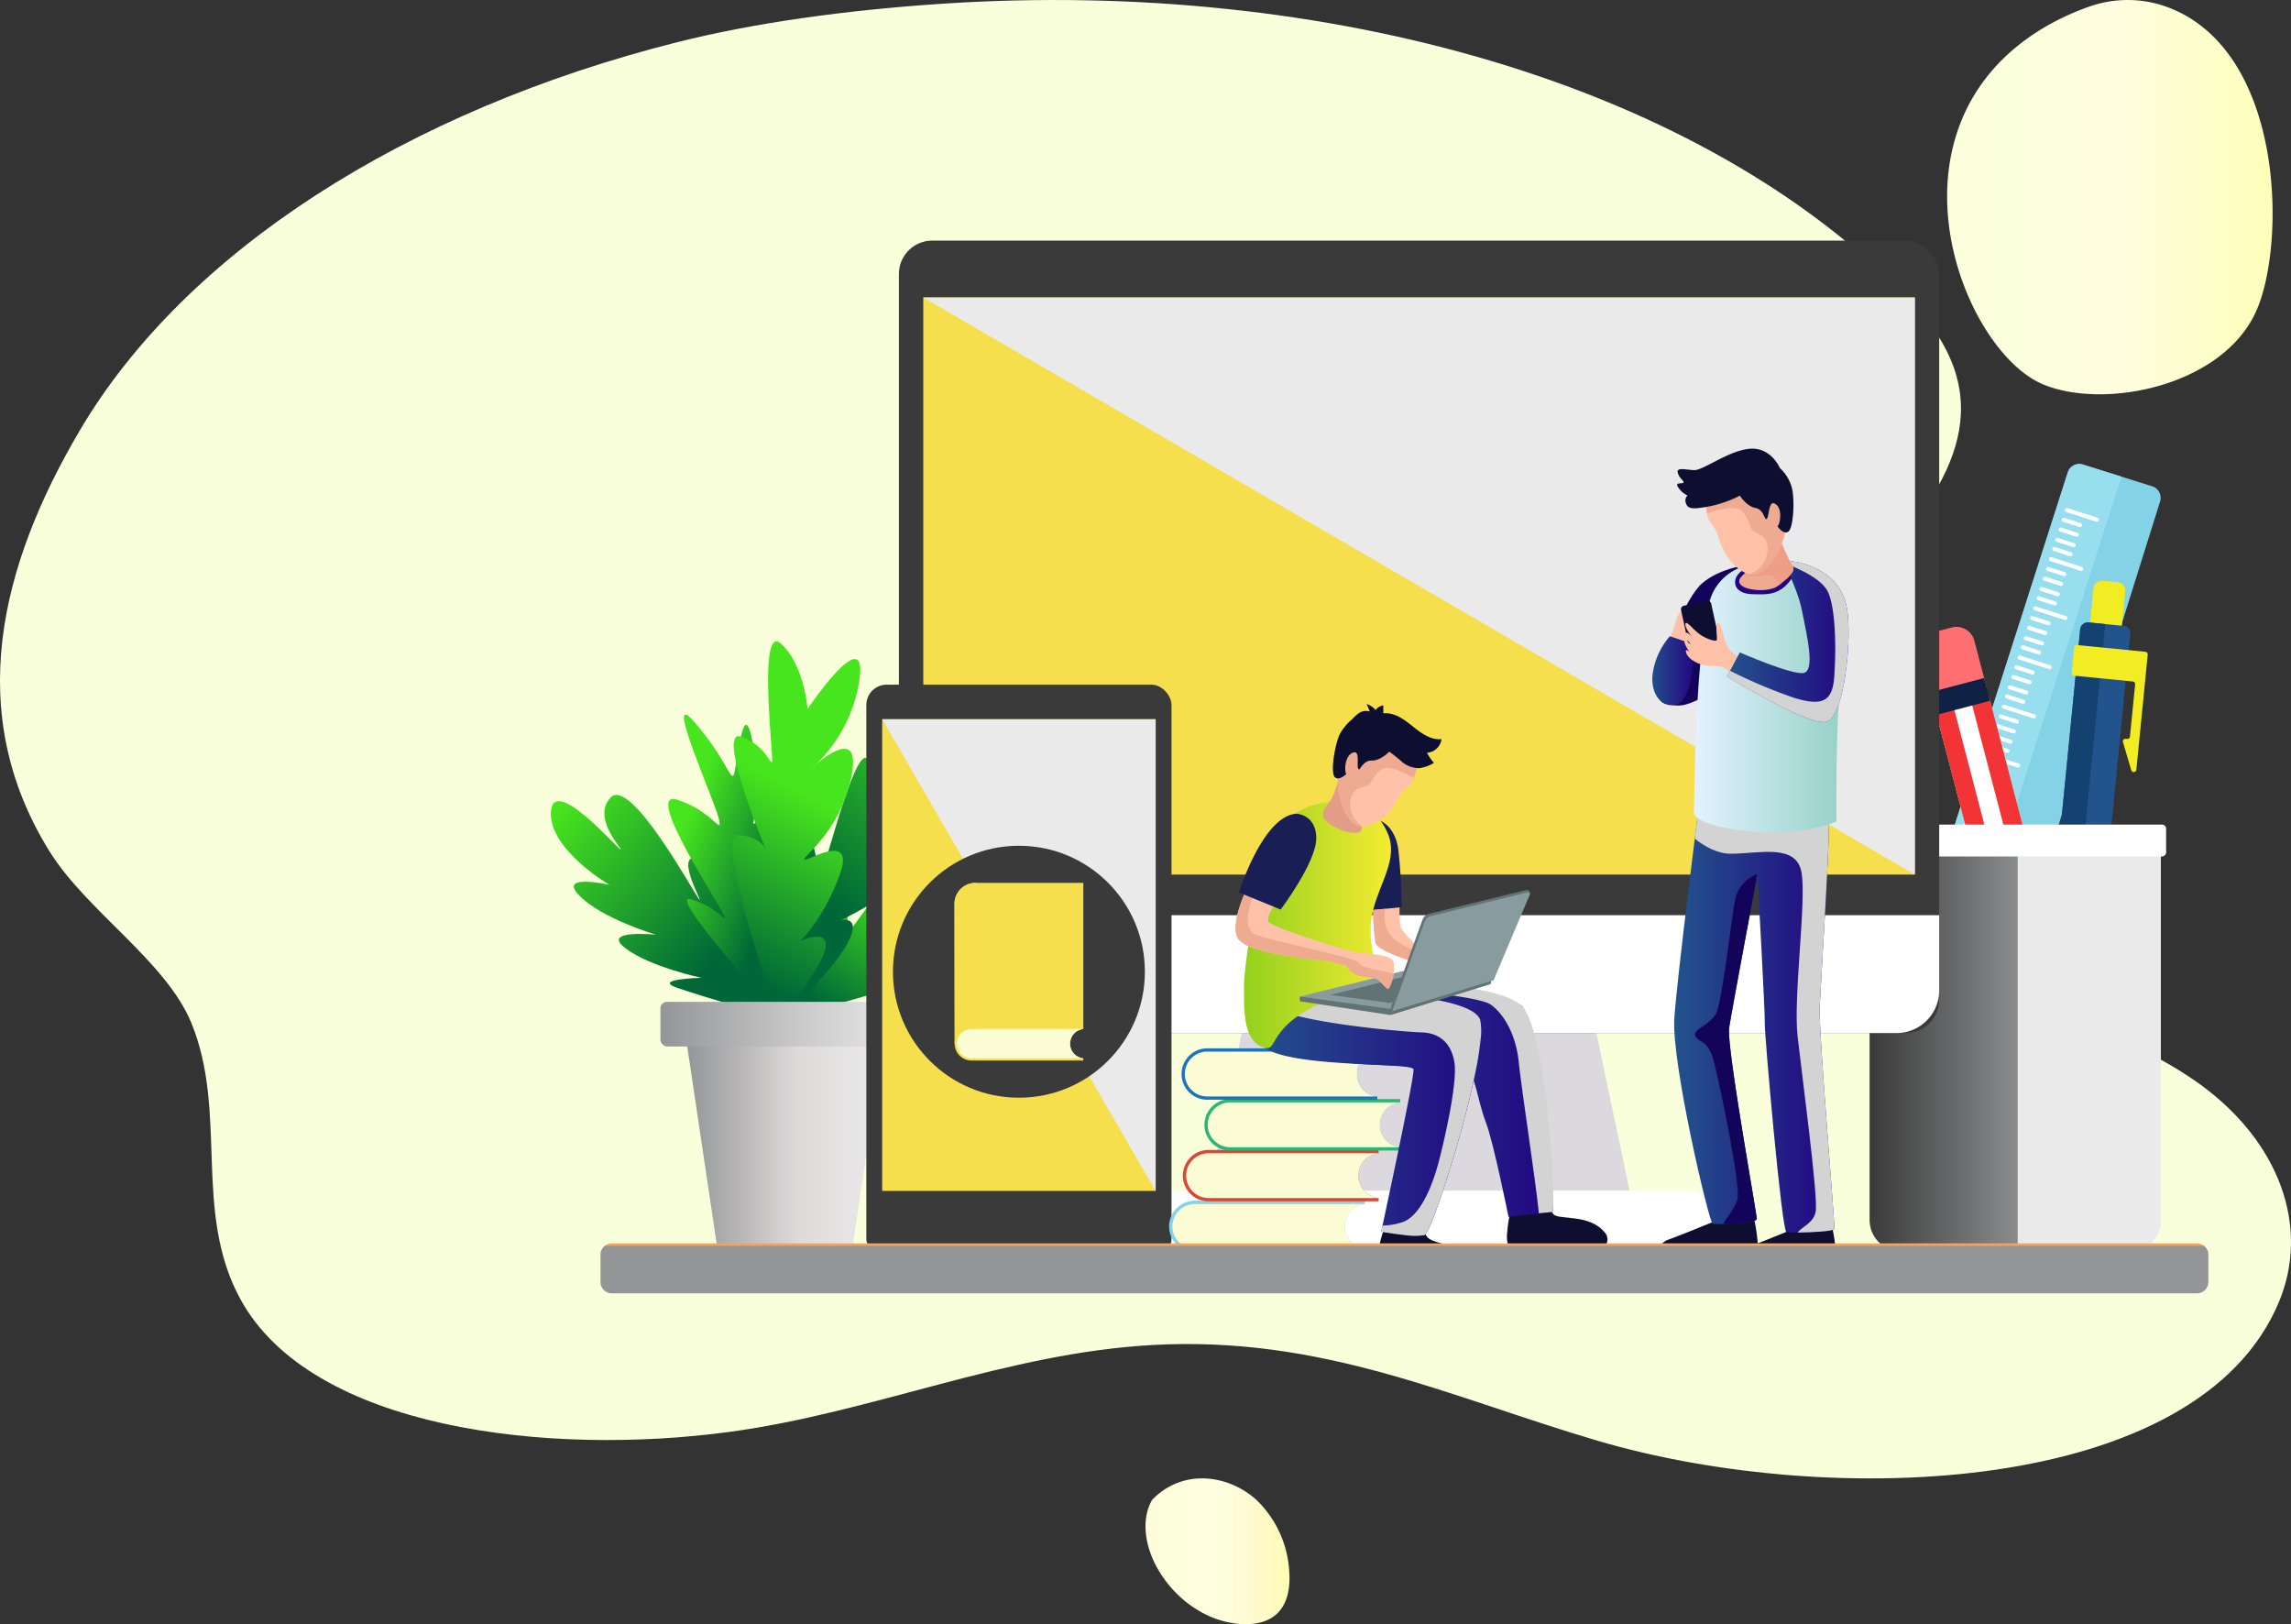 <svg xmlns="http://www.w3.org/2000/svg" xmlns:xlink="http://www.w3.org/1999/xlink" width="506.267" height="358.886" viewBox="0 0 506.267 358.886">
  <rect x="0" y="0" width="506.267" height="358.886" fill="#333333" stroke="none"/>
  <defs>
    <linearGradient id="linear-gradient" y1="0.5" x2="1" y2="0.5" gradientUnits="objectBoundingBox">
      <stop offset="0" stop-color="#fffcdb"/>
      <stop offset="0.259" stop-color="#fdffdc"/>
      <stop offset="0.517" stop-color="#feffe0"/>
      <stop offset="0.773" stop-color="#fff9cc"/>
      <stop offset="1" stop-color="#fffdb4"/>
    </linearGradient>
    <linearGradient id="linear-gradient-2" y1="0.5" x2="1" y2="0.5" gradientUnits="objectBoundingBox">
      <stop offset="0" stop-color="#feffdb"/>
      <stop offset="0.259" stop-color="#faffdc"/>
      <stop offset="0.517" stop-color="#fffde0"/>
      <stop offset="0.773" stop-color="#fdffcc"/>
      <stop offset="1" stop-color="#fffdb4"/>
    </linearGradient>
    <linearGradient id="linear-gradient-3" x1="0.743" y1="0.725" x2="0.082" y2="0.084" gradientUnits="objectBoundingBox">
      <stop offset="0" stop-color="#006838"/>
      <stop offset="1" stop-color="#47e51d"/>
    </linearGradient>
    <linearGradient id="linear-gradient-4" x1="0.185" y1="0.892" x2="0.675" y2="0.346" xlink:href="#linear-gradient-3"/>
    <linearGradient id="linear-gradient-5" x1="0.374" y1="0.619" x2="0.823" y2="-0.211" xlink:href="#linear-gradient-3"/>
    <linearGradient id="linear-gradient-6" x1="0.74" y1="0.678" x2="0.251" y2="0.171" xlink:href="#linear-gradient-3"/>
    <linearGradient id="linear-gradient-7" x1="0.453" y1="0.901" x2="0.511" y2="0.412" xlink:href="#linear-gradient-3"/>
    <linearGradient id="linear-gradient-8" x1="0.361" y1="0.918" x2="0.46" y2="0.41" xlink:href="#linear-gradient-3"/>
    <linearGradient id="linear-gradient-9" x1="0.473" y1="0.947" x2="0.506" y2="0.402" xlink:href="#linear-gradient-3"/>
    <linearGradient id="linear-gradient-10" y1="0.5" x2="1" y2="0.5" gradientUnits="objectBoundingBox">
      <stop offset="0" stop-color="#939597"/>
      <stop offset="0.565" stop-color="#dfdada"/>
      <stop offset="1" stop-color="#eaeaea"/>
    </linearGradient>
    <linearGradient id="linear-gradient-11" y1="0.5" x2="1" y2="0.5" gradientUnits="objectBoundingBox">
      <stop offset="0" stop-color="#939597"/>
      <stop offset="0.565" stop-color="#cbcaca"/>
      <stop offset="1" stop-color="#eaeaea"/>
    </linearGradient>
    <linearGradient id="linear-gradient-12" y1="0.5" x2="1" y2="0.5" gradientUnits="objectBoundingBox">
      <stop offset="0" stop-color="#3a3a3a"/>
      <stop offset="0.565" stop-color="#939597"/>
      <stop offset="1" stop-color="#eaeaea"/>
    </linearGradient>
    <linearGradient id="linear-gradient-13" x1="0.5" y1="0.028" x2="0.5" y2="0.958" gradientUnits="objectBoundingBox">
      <stop offset="0" stop-color="#3a3a3a"/>
      <stop offset="1" stop-color="#3a3a3a"/>
    </linearGradient>
    <linearGradient id="linear-gradient-14" y1="0.5" x2="1" y2="0.5" gradientUnits="objectBoundingBox">
      <stop offset="0" stop-color="#f5df4d"/>
      <stop offset="1" stop-color="#f5df4d"/>
    </linearGradient>
    <linearGradient id="linear-gradient-15" y1="0.5" x2="1" y2="0.5" gradientUnits="objectBoundingBox">
      <stop offset="0" stop-color="#23538c"/>
      <stop offset="1" stop-color="#230482"/>
    </linearGradient>
    <linearGradient id="linear-gradient-16" y1="0.5" x2="1" y2="0.5" gradientUnits="objectBoundingBox">
      <stop offset="0" stop-color="#e4f2ff"/>
      <stop offset="1" stop-color="#91d0c5"/>
    </linearGradient>
    <linearGradient id="linear-gradient-21" y1="0.5" x2="1" y2="0.5" gradientUnits="objectBoundingBox">
      <stop offset="0" stop-color="#91d01d"/>
      <stop offset="1" stop-color="#f9ed32"/>
    </linearGradient>
    <linearGradient id="linear-gradient-22" x1="0.5" y1="0.954" x2="0.5" y2="0.032" gradientUnits="objectBoundingBox">
      <stop offset="0" stop-color="#939597"/>
      <stop offset="0.565" stop-color="#939597"/>
      <stop offset="0.964" stop-color="#939597"/>
      <stop offset="1" stop-color="#f7a458"/>
    </linearGradient>
  </defs>
  <g id="Group_249" data-name="Group 249" transform="translate(-344.8 -81.782)">
    <g id="Group_248" data-name="Group 248" transform="translate(-311.939 -168.171)">
      <path id="Path_60" data-name="Path 60" d="M366.292,191.569c-4.342-3.942-10.7-5.8-16.32-4.125a15.2,15.2,0,0,0-6.742,4.173c-2.577,4.615-1.383,10.516,1.221,15.116,3.814,6.74,10.845,11.863,18.578,12.29,2.74.152,5.676-.35,7.713-2.189,2.587-2.335,3.1-6.211,2.8-9.685A23.737,23.737,0,0,0,366.292,191.569Z" transform="translate(568.077 389.791)" fill="url(#linear-gradient)" style="mix-blend-mode: multiply;isolation: isolate"/>
      <path id="Path_68" data-name="Path 68" d="M497.819,340.927c-13.648-41.747,74.868-70.88,33.348-114.407-45.875-48.09-129.184-71.333-214.048-65.7-21.4,1.419-41.608,4.257-58.34,8.465-60.013,15.089-108.767,46.26-132.073,85.7-17.709,29.97-25.749,62.446-6.829,93.01,8.232,13.3,25.811,24.367,31.426,38.052,8.128,19.806.29,41.674,10.806,60.967,15.721,28.845,68.127,34.8,108.26,29.347,31.723-4.314,60.9-17.408,93.462-19.187,37.616-2.053,65.807,11.626,98.22,21.165,51.681,15.209,132.78,12.088,150.576-30.713,6.88-16.55.094-35.286-17.38-47.995C567.34,379.336,507.517,370.592,497.819,340.927Z" transform="translate(547.733 89.964)" fill="#faffdb" style="mix-blend-mode: multiply;isolation: isolate"/>
      <path id="Path_61" data-name="Path 61" d="M376.081,239.327a25.487,25.487,0,0,0-16.2.459c-8.394,2.989-22.286,10.156-28.3,25.958-8.918,23.409,5.016,51.835,18.393,57.409s39.016.557,46.819-15.606C403.868,292.891,403.612,247.993,376.081,239.327Z" transform="translate(758.254 11.733)" fill="url(#linear-gradient-2)" style="mix-blend-mode: multiply;isolation: isolate"/>
    </g>
    <g id="Group_246" data-name="Group 246" transform="translate(363 -55.533)">
      <g id="Group_245" data-name="Group 245" transform="translate(103.531 190.476)">
        <g id="Group_216" data-name="Group 216" transform="translate(0 88.578)">
          <path id="Path_69" data-name="Path 69" d="M136.788,300.437c-6.845-2.689.733,10.267-.489,8.8s-15.155-27.133-19.555-22.488,3.178,11.977,2.2,11.489-14.912-16.623-15.4-8.311S116.5,306.059,116.5,306.059s-11.734-2.689-6.6,2.445,16.867,8.556,16.867,8.556-12.223-1.222-6.845,2.933,16.866,6.6,16.866,6.6-11,.245-5.378,2.2,22.49,6.843,22.49,6.843S143.633,303.126,136.788,300.437Z" transform="translate(-103.531 -252.269)" fill="url(#linear-gradient-3)"/>
          <path id="Path_70" data-name="Path 70" d="M172.815,307.766c-2.445.978,1.222-2.445,1.956-11s-14.423,15.645-16.134,16.867.489-1.222-.978-8.067S142.5,333.676,142.5,333.676s25.666-7.089,30.8-8.8-2.445-4.156-2.445-4.156,11.489.733,18.088-1.956-7.088-4.645-8.555-5.867,6.843-1.711,12.466-11.734S175.259,306.788,172.815,307.766Z" transform="translate(-92.624 -249.82)" fill="url(#linear-gradient-4)"/>
          <path id="Path_71" data-name="Path 71" d="M173.635,293.794c-2.2.978,6.356-10.023,7.089-17.356s-15.4,15.4-16.867,18.334,1.222-5.134-.978-12.467-9.289,21.266-10.511,23.955-.243-2.689-3.421-10.266-6.111,42.043-5.867,43.265c0,0,11.488-10.755,14.91-17.11s-1.467-5.134-1.467-5.134,8.067-3.911,12.467-7.578-4.156-5.867-3.911-6.6,13.445-5.133,18.089-10.51S175.835,292.816,173.635,293.794Z" transform="translate(-92.467 -255.403)" fill="url(#linear-gradient-5)"/>
          <path id="Path_72" data-name="Path 72" d="M145.05,313.122s2.689-8.556,3.178-14.667-5.622-1.954-5.622-1.954,1.467-11.245-.489-19.556-3.178,7.822-3.911,8.8-1.956-4.156-8.8-11.978,4.889,18.089,5.622,21.756-1.467-1.956-9.289-4.4,10.511,24.688,10.511,25.911-1.222-1.956-7.334-3.911,18.334,24.444,19.312,26.4c0,0,1.956-17.355,2.689-24.2S145.05,313.122,145.05,313.122Z" transform="translate(-97.859 -256.155)" fill="url(#linear-gradient-6)"/>
          <path id="Path_73" data-name="Path 73" d="M140.568,295.355l.033.072C140.733,295.692,140.734,295.611,140.568,295.355Z" transform="translate(-93.166 -249.704)" fill="url(#linear-gradient-7)"/>
          <path id="Path_74" data-name="Path 74" d="M151.484,274.609s-.732-9.777-5.866-14.421-1.711,24.444-1.956,25.911-1.222-3.422-6.845-5.378c-5.544-1.929,4.595,22.99,5.345,24.617.166.256.165.337.033.072l-.033-.072c-.448-.689-2.154-2.683-6.078-2.861-5.378-.244,8.8,40.088,8.8,40.821,0,0,9.534-10.755,10.511-15.644s-5.622-1.711-5.622-1.711,5.132-4.645,8.8-14.667-7.577-2.689-7.821-3.422,8.31-6.6,10.51-18.822c1.682-9.338-4.767-4.838-7.906-2.192a21.432,21.432,0,0,1-1.627,1.459s.657-.642,1.627-1.459a32.9,32.9,0,0,0,9.617-18.829C164.685,255.054,151.484,274.609,151.484,274.609Z" transform="translate(-94.761 -259.686)" fill="url(#linear-gradient-8)"/>
          <path id="Path_75" data-name="Path 75" d="M149.67,280.9c-.97.817-1.627,1.459-1.627,1.459A21.435,21.435,0,0,0,149.67,280.9Z" transform="translate(-91.074 -253.749)" fill="url(#linear-gradient-9)"/>
          <g id="Group_215" data-name="Group 215" transform="translate(24.207 79.624)">
            <path id="Path_76" data-name="Path 76" d="M133.9,375.352h29.619l7.052-47.249H126.853Z" transform="translate(-121.211 -320.163)" fill="url(#linear-gradient-10)"/>
            <rect id="Rectangle_692" data-name="Rectangle 692" width="55.007" height="9.873" rx="1.478" fill="url(#linear-gradient-11)"/>
          </g>
        </g>
        <g id="Group_232" data-name="Group 232" transform="translate(290.182 49.366)">
          <g id="Group_231" data-name="Group 231" transform="translate(1.234)">
            <g id="Group_230" data-name="Group 230" transform="translate(11.163)">
              <g id="Group_226" data-name="Group 226" transform="translate(0.326)">
                <path id="Path_77" data-name="Path 77" d="M391.167,233.978l-15.319-4.807a2.665,2.665,0,0,0-3.337,1.729L340.331,331.252a2.665,2.665,0,0,0,1.7,3.344l15.871,5.249a2.665,2.665,0,0,0,3.38-1.733l31.629-100.794A2.665,2.665,0,0,0,391.167,233.978Z" transform="translate(-340.203 -229.048)" fill="#84d2e6"/>
                <path id="Path_78" data-name="Path 78" d="M372.512,230.9,340.331,331.252a2.665,2.665,0,0,0,1.7,3.344l8.494,2.809,33.851-105.558-8.529-2.676A2.665,2.665,0,0,0,372.512,230.9Z" transform="translate(-340.203 -229.048)" fill="#97deef"/>
                <g id="Group_225" data-name="Group 225" transform="translate(4.507 9.722)">
                  <g id="Group_217" data-name="Group 217" transform="translate(24.385)">
                    <path id="Path_79" data-name="Path 79" d="M372.168,238.8l-6.644-2.13a.45.45,0,1,0-.275.857l6.644,2.13a.45.45,0,0,0,.275-.857Z" transform="translate(-362.174 -236.644)" fill="#fff"/>
                    <path id="Path_80" data-name="Path 80" d="M368.569,239.5l-3.585-1.149a.45.45,0,0,0-.275.856l3.586,1.151a.45.45,0,1,0,.274-.857Z" transform="translate(-362.325 -236.173)" fill="#fff"/>
                    <path id="Path_81" data-name="Path 81" d="M368.031,241.181l-3.586-1.151a.45.45,0,0,0-.274.858l3.585,1.151a.45.45,0,0,0,.275-.857Z" transform="translate(-362.476 -235.702)" fill="#fff"/>
                    <path id="Path_82" data-name="Path 82" d="M367.458,242.965l-3.586-1.151a.45.45,0,1,0-.274.857l3.585,1.151a.45.45,0,0,0,.275-.858Z" transform="translate(-362.636 -235.203)" fill="#fff"/>
                    <path id="Path_83" data-name="Path 83" d="M366.95,244.547l-3.585-1.151a.45.45,0,0,0-.275.857l3.586,1.149a.449.449,0,1,0,.274-.856Z" transform="translate(-362.778 -234.76)" fill="#fff"/>
                  </g>
                  <g id="Group_218" data-name="Group 218" transform="translate(20.902 10.863)">
                    <path id="Path_84" data-name="Path 84" d="M369.446,247.284l-6.644-2.13a.45.45,0,1,0-.275.856l6.644,2.131a.45.45,0,0,0,.275-.857Z" transform="translate(-359.452 -245.132)" fill="#fff"/>
                    <path id="Path_85" data-name="Path 85" d="M365.849,247.986l-3.586-1.151a.45.45,0,0,0-.275.858l3.586,1.151a.45.45,0,0,0,.275-.857Z" transform="translate(-359.603 -244.661)" fill="#fff"/>
                    <path id="Path_86" data-name="Path 86" d="M365.309,249.669l-3.586-1.151a.45.45,0,0,0-.274.857l3.585,1.149a.45.45,0,0,0,.275-.856Z" transform="translate(-359.754 -244.19)" fill="#fff"/>
                    <path id="Path_87" data-name="Path 87" d="M364.737,251.453,361.15,250.3a.45.45,0,1,0-.274.858l3.585,1.149a.45.45,0,1,0,.275-.856Z" transform="translate(-359.914 -243.691)" fill="#fff"/>
                    <path id="Path_88" data-name="Path 88" d="M364.23,253.034l-3.586-1.149a.45.45,0,0,0-.275.857l3.586,1.149a.45.45,0,0,0,.275-.858Z" transform="translate(-360.056 -243.248)" fill="#fff"/>
                  </g>
                  <g id="Group_219" data-name="Group 219" transform="translate(17.418 21.726)">
                    <path id="Path_89" data-name="Path 89" d="M366.724,255.772l-6.644-2.131a.45.45,0,0,0-.275.858l6.644,2.131a.45.45,0,1,0,.275-.857Z" transform="translate(-356.73 -253.619)" fill="#fff"/>
                    <path id="Path_90" data-name="Path 90" d="M363.127,256.474l-3.586-1.151a.45.45,0,0,0-.274.858l3.585,1.149a.45.45,0,1,0,.275-.856Z" transform="translate(-356.881 -253.148)" fill="#fff"/>
                    <path id="Path_91" data-name="Path 91" d="M362.587,258.156,359,257.007a.45.45,0,1,0-.275.857l3.585,1.149a.45.45,0,1,0,.275-.858Z" transform="translate(-357.032 -252.677)" fill="#fff"/>
                    <path id="Path_92" data-name="Path 92" d="M362.015,259.94l-3.585-1.149a.45.45,0,1,0-.275.857l3.585,1.149a.45.45,0,0,0,.275-.858Z" transform="translate(-357.192 -252.178)" fill="#fff"/>
                    <path id="Path_93" data-name="Path 93" d="M361.508,261.522l-3.586-1.149a.45.45,0,0,0-.275.857l3.586,1.149a.45.45,0,0,0,.275-.858Z" transform="translate(-357.334 -251.735)" fill="#fff"/>
                  </g>
                  <g id="Group_220" data-name="Group 220" transform="translate(13.934 32.589)">
                    <path id="Path_94" data-name="Path 94" d="M364,264.26l-6.644-2.131a.45.45,0,0,0-.275.858l6.644,2.131a.45.45,0,1,0,.275-.858Z" transform="translate(-354.008 -262.107)" fill="#fff"/>
                    <path id="Path_95" data-name="Path 95" d="M360.4,264.961l-3.586-1.149a.45.45,0,1,0-.274.857l3.585,1.149a.45.45,0,0,0,.275-.858Z" transform="translate(-354.159 -261.636)" fill="#fff"/>
                    <path id="Path_96" data-name="Path 96" d="M359.865,266.644l-3.585-1.149a.45.45,0,1,0-.275.858l3.585,1.149a.45.45,0,1,0,.275-.858Z" transform="translate(-354.31 -261.165)" fill="#fff"/>
                    <path id="Path_97" data-name="Path 97" d="M359.293,268.428l-3.585-1.149a.45.45,0,1,0-.275.856l3.585,1.151a.45.45,0,1,0,.275-.858Z" transform="translate(-354.47 -260.666)" fill="#fff"/>
                    <path id="Path_98" data-name="Path 98" d="M358.786,270.01l-3.586-1.149a.449.449,0,1,0-.274.856l3.585,1.151a.45.45,0,0,0,.275-.858Z" transform="translate(-354.612 -260.223)" fill="#fff"/>
                  </g>
                  <g id="Group_221" data-name="Group 221" transform="translate(10.451 43.452)">
                    <path id="Path_99" data-name="Path 99" d="M361.28,272.746l-6.644-2.13a.45.45,0,0,0-.275.858l6.645,2.13a.45.45,0,1,0,.274-.858Z" transform="translate(-351.286 -270.595)" fill="#fff"/>
                    <path id="Path_100" data-name="Path 100" d="M357.682,273.449,354.1,272.3a.45.45,0,1,0-.275.857l3.585,1.149a.45.45,0,0,0,.275-.858Z" transform="translate(-351.437 -270.124)" fill="#fff"/>
                    <path id="Path_101" data-name="Path 101" d="M357.142,275.132l-3.585-1.149a.45.45,0,0,0-.275.856l3.585,1.151a.45.45,0,1,0,.275-.857Z" transform="translate(-351.588 -269.653)" fill="#fff"/>
                    <path id="Path_102" data-name="Path 102" d="M356.57,276.916l-3.585-1.149a.45.45,0,0,0-.275.856l3.585,1.151a.45.45,0,1,0,.275-.857Z" transform="translate(-351.748 -269.154)" fill="#fff"/>
                    <path id="Path_103" data-name="Path 103" d="M356.064,278.5l-3.585-1.151a.45.45,0,1,0-.275.858l3.585,1.151a.45.45,0,0,0,.275-.857Z" transform="translate(-351.89 -268.711)" fill="#fff"/>
                  </g>
                  <g id="Group_222" data-name="Group 222" transform="translate(6.967 54.316)">
                    <path id="Path_104" data-name="Path 104" d="M358.558,281.234l-6.644-2.13a.45.45,0,1,0-.274.857l6.644,2.13a.45.45,0,1,0,.274-.857Z" transform="translate(-348.564 -279.083)" fill="#fff"/>
                    <path id="Path_105" data-name="Path 105" d="M354.961,281.937l-3.585-1.151a.45.45,0,1,0-.275.857l3.585,1.151a.45.45,0,1,0,.275-.858Z" transform="translate(-348.715 -278.612)" fill="#fff"/>
                    <path id="Path_106" data-name="Path 106" d="M354.42,283.62l-3.585-1.151a.45.45,0,0,0-.275.858l3.586,1.151a.45.45,0,0,0,.274-.857Z" transform="translate(-348.866 -278.141)" fill="#fff"/>
                    <path id="Path_107" data-name="Path 107" d="M353.848,285.4l-3.585-1.151a.45.45,0,0,0-.275.858l3.586,1.149a.449.449,0,1,0,.274-.856Z" transform="translate(-349.026 -277.642)" fill="#fff"/>
                    <path id="Path_108" data-name="Path 108" d="M353.342,286.985l-3.585-1.149a.45.45,0,1,0-.275.858l3.585,1.149a.45.45,0,1,0,.275-.857Z" transform="translate(-349.168 -277.199)" fill="#fff"/>
                  </g>
                  <g id="Group_223" data-name="Group 223" transform="translate(3.483 65.178)">
                    <path id="Path_109" data-name="Path 109" d="M355.837,289.723l-6.644-2.131a.45.45,0,1,0-.275.857l6.644,2.131a.45.45,0,0,0,.275-.857Z" transform="translate(-345.842 -287.57)" fill="#fff"/>
                    <path id="Path_110" data-name="Path 110" d="M352.238,290.425l-3.585-1.151a.45.45,0,0,0-.275.858l3.585,1.149a.45.45,0,1,0,.275-.856Z" transform="translate(-345.993 -287.099)" fill="#fff"/>
                    <path id="Path_111" data-name="Path 111" d="M351.7,292.108l-3.586-1.151a.45.45,0,0,0-.275.857l3.586,1.149a.45.45,0,1,0,.275-.856Z" transform="translate(-346.144 -286.628)" fill="#fff"/>
                    <path id="Path_112" data-name="Path 112" d="M351.128,293.891l-3.586-1.149a.45.45,0,0,0-.275.857l3.586,1.149a.45.45,0,0,0,.275-.857Z" transform="translate(-346.304 -286.129)" fill="#fff"/>
                    <path id="Path_113" data-name="Path 113" d="M350.62,295.473l-3.585-1.149a.45.45,0,1,0-.275.858l3.585,1.149a.45.45,0,1,0,.275-.857Z" transform="translate(-346.446 -285.686)" fill="#fff"/>
                  </g>
                  <g id="Group_224" data-name="Group 224" transform="translate(0 76.042)">
                    <path id="Path_114" data-name="Path 114" d="M353.115,298.211l-6.644-2.131a.45.45,0,1,0-.275.857l6.644,2.131a.45.45,0,0,0,.275-.858Z" transform="translate(-343.121 -296.058)" fill="#fff"/>
                    <path id="Path_115" data-name="Path 115" d="M349.516,298.912l-3.585-1.149a.45.45,0,0,0-.275.858l3.586,1.149a.45.45,0,1,0,.274-.857Z" transform="translate(-343.272 -295.587)" fill="#fff"/>
                    <path id="Path_116" data-name="Path 116" d="M348.978,300.595l-3.586-1.149a.45.45,0,1,0-.274.857l3.585,1.149a.45.45,0,0,0,.275-.858Z" transform="translate(-343.423 -295.116)" fill="#fff"/>
                    <path id="Path_117" data-name="Path 117" d="M348.406,302.379l-3.586-1.149a.45.45,0,0,0-.275.857l3.586,1.149a.45.45,0,0,0,.275-.858Z" transform="translate(-343.583 -294.617)" fill="#fff"/>
                    <path id="Path_118" data-name="Path 118" d="M347.9,303.961l-3.585-1.149a.45.45,0,0,0-.275.857l3.586,1.149a.45.45,0,1,0,.274-.858Z" transform="translate(-343.725 -294.174)" fill="#fff"/>
                  </g>
                </g>
              </g>
              <g id="Group_227" data-name="Group 227" transform="translate(28.609 25.787)">
                <path id="Path_119" data-name="Path 119" d="M375.432,249.534l-3.33-.329a1.841,1.841,0,0,0-2.013,1.651l-.9,9.161,7,.69.9-9.16A1.842,1.842,0,0,0,375.432,249.534Z" transform="translate(-360.376 -249.196)" fill="#f2ec22"/>
                <path id="Path_120" data-name="Path 120" d="M366.624,323.782l7.161-16.851-10.892-1.074Z" transform="translate(-362.136 -233.339)" fill="#a7a7a7"/>
                <path id="Path_121" data-name="Path 121" d="M366.276,322.245l6.562-15.441-4.991-.492Z" transform="translate(-361.19 -233.212)" fill="#dbd8d5"/>
                <path id="Path_122" data-name="Path 122" d="M366.85,320.506l5.828-13.715-4.433-.437Z" transform="translate(-361.029 -233.2)" fill="#7c7b79"/>
                <rect id="Rectangle_693" data-name="Rectangle 693" width="65.124" height="11.119" rx="1.507" transform="translate(0.536 73.864) rotate(-84.366)" fill="#23538c"/>
                <path id="Path_123" data-name="Path 123" d="M368.885,258.15l-6.014,60.971a1.929,1.929,0,0,0,1.73,2.109l3.471.342,6.392-64.809-3.471-.343A1.928,1.928,0,0,0,368.885,258.15Z" transform="translate(-362.145 -247.177)" fill="#144270"/>
                <path id="Path_124" data-name="Path 124" d="M382.407,261.791l-15.114-1.49a.574.574,0,0,0-.628.516l-.555,5.629a.576.576,0,0,0,.516.63l13,1.282a.576.576,0,0,1,.517.63L379,280.534a.578.578,0,0,1-.63.517l-.308-.031a.575.575,0,0,0-.608.736l1.833,6.2a.576.576,0,0,0,1.126-.107l1.9-19.225.612-6.2A.576.576,0,0,0,382.407,261.791Z" transform="translate(-361.237 -246.089)" fill="#f2ec22"/>
                <path id="Path_125" data-name="Path 125" d="M365.959,320.586l1.322-3.111-2.011-.2Z" transform="translate(-361.471 -230.143)" fill="#0e2142"/>
                <path id="Path_126" data-name="Path 126" d="M374.3,304.714l-11.017-1.087a.616.616,0,0,0-.676.555l-.3,3.206a.616.616,0,0,0,.554.671l11.017,1.087a.616.616,0,0,0,.676-.557l.3-3.2A.616.616,0,0,0,374.3,304.714Z" transform="translate(-362.302 -233.964)" fill="#0e2142"/>
              </g>
              <g id="Group_229" data-name="Group 229" transform="translate(0 35.989)">
                <path id="Path_127" data-name="Path 127" d="M354.434,269.2l-11.842,3.114,13.213,50.52a4.372,4.372,0,0,0,.93,1.756l7.888,9.056a.384.384,0,0,0,.666-.175l2.414-11.764a4.359,4.359,0,0,0-.055-1.986Z" transform="translate(-339.208 -253.8)" fill="#fcd7a3"/>
                <path id="Path_128" data-name="Path 128" d="M360.46,320.569a.384.384,0,0,0,.666-.175l.915-4.462-4.573,1.2Z" transform="translate(-335.045 -240.722)" fill="#0f2145"/>
                <path id="Path_129" data-name="Path 129" d="M349.624,270.012l-3.948,1.038,13.245,50.637a2.041,2.041,0,0,0,3.947-1.038Z" transform="translate(-338.345 -253.573)" fill="#fff"/>
                <g id="Group_228" data-name="Group 228" transform="translate(3.384 15.401)">
                  <path id="Path_130" data-name="Path 130" d="M352.708,269.2l-3.947,1.038L362,320.876a2.041,2.041,0,0,0,3.948-1.038Z" transform="translate(-340.866 -269.201)" fill="#f23436"/>
                  <path id="Path_131" data-name="Path 131" d="M346.539,270.823l-3.947,1.038L355.836,322.5a2.041,2.041,0,0,0,3.948-1.038Z" transform="translate(-342.592 -268.747)" fill="#f23436"/>
                </g>
                <path id="Path_132" data-name="Path 132" d="M346.94,257.3l-3.947,1.038a4.081,4.081,0,0,0-2.909,4.986l2.782,10.587L354.71,270.8l-2.784-10.587A4.083,4.083,0,0,0,346.94,257.3Z" transform="translate(-339.948 -257.168)" fill="#fe6f71"/>
                <rect id="Rectangle_694" data-name="Rectangle 694" width="12.245" height="5.195" transform="matrix(0.967, -0.254, 0.254, 0.967, 2.305, 14.413)" fill="#0f2145"/>
              </g>
            </g>
            <path id="Path_133" data-name="Path 133" d="M331.226,378.319a6.941,6.941,0,0,0,6.941,6.941h50.467a6.941,6.941,0,0,0,6.941-6.941V292.541H331.226Z" transform="translate(-331.226 -211.279)" fill="url(#linear-gradient-12)"/>
            <path id="Path_134" data-name="Path 134" d="M356.8,385.26h24.677a6.941,6.941,0,0,0,6.941-6.941V292.541H356.8Z" transform="translate(-324.069 -211.279)" fill="#eaeaea" style="mix-blend-mode: multiply;isolation: isolate"/>
            <path id="Path_135" data-name="Path 135" d="M371.492,385.26h5.873a6.941,6.941,0,0,0,6.941-6.941V292.541H371.492Z" transform="translate(-319.957 -211.279)" fill="#eaeaea" style="mix-blend-mode: multiply;isolation: isolate"/>
          </g>
          <path id="Rectangle_695" data-name="Rectangle 695" d="M.925,0H65.836a.925.925,0,0,1,.925.925V6.118a.926.926,0,0,1-.926.926H.925A.925.925,0,0,1,0,6.118V.925A.925.925,0,0,1,.925,0Z" transform="translate(0 79.672)" fill="#fff"/>
        </g>
        <g id="Group_233" data-name="Group 233" transform="translate(76.908)">
          <path id="Path_136" data-name="Path 136" d="M228,315.1l-12.029,57.169h95.885L299.829,315.1Z" transform="translate(-148.971 -155.599)" fill="#dbd9dd"/>
          <rect id="Rectangle_696" data-name="Rectangle 696" width="229.888" height="175.11" rx="7.367" fill="url(#linear-gradient-13)"/>
          <path id="Path_137" data-name="Path 137" d="M163.622,323.561a9.429,9.429,0,0,0,9.429,9.429H384.08a9.428,9.428,0,0,0,9.429-9.429V306.949H163.622Z" transform="translate(-163.622 -157.881)" fill="#fff"/>
          <rect id="Rectangle_697" data-name="Rectangle 697" width="219.112" height="127.516" transform="translate(5.388 12.572)" fill="url(#linear-gradient-14)"/>
          <path id="Path_138" data-name="Path 138" d="M386.944,327.815V200.3H167.832Z" transform="translate(-162.444 -187.727)" fill="#eaeaea"/>
          <path id="Path_139" data-name="Path 139" d="M327.113,354.49H208.882a7.494,7.494,0,1,0,0,14.987H327.113a7.494,7.494,0,0,0,0-14.987Z" transform="translate(-153.053 -144.576)" fill="#fff"/>
        </g>
        <g id="Group_236" data-name="Group 236" transform="translate(69.708 98.121)">
          <g id="Group_234" data-name="Group 234">
            <rect id="Rectangle_698" data-name="Rectangle 698" width="67.442" height="126.868" rx="4.499" fill="#3a3a3a"/>
            <rect id="Rectangle_699" data-name="Rectangle 699" width="60.434" height="104.224" transform="translate(3.504 7.642)" fill="#f5df4d"/>
            <path id="Path_140" data-name="Path 140" d="M221.168,377.338V273.114H160.734Z" transform="translate(-157.23 -265.471)" fill="#eaeaea"/>
          </g>
          <circle id="Ellipse_37" data-name="Ellipse 37" cx="27.837" cy="27.837" r="27.837" transform="translate(5.884 35.597)" fill="#3a3a3a"/>
          <g id="Group_235" data-name="Group 235" transform="translate(19.483 43.804)">
            <path id="Path_141" data-name="Path 141" d="M173.219,306l.045,30.9,22.8-.22,5.63-3.512v-31.8H177.843A4.625,4.625,0,0,0,173.219,306Z" transform="translate(-173.219 -301.368)" fill="#f5df4d"/>
            <path id="Path_142" data-name="Path 142" d="M173.219,306l.045,30.9,4.8-.046V301.368h-.219A4.624,4.624,0,0,0,173.219,306Z" transform="translate(-173.219 -301.368)" fill="#f5df4d"/>
            <path id="Path_143" data-name="Path 143" d="M173.254,329.943a3.733,3.733,0,0,0,3.733,3.733h24.7v-.493a3.256,3.256,0,0,1,0-6.48v-.493h-24.7A3.733,3.733,0,0,0,173.254,329.943Z" transform="translate(-173.209 -294.416)" fill="#f5df4d"/>
            <path id="Path_144" data-name="Path 144" d="M173.626,329.839a3.261,3.261,0,0,0,3.257,3.257h24.7v-.017a3.256,3.256,0,0,1,0-6.48v-.017h-24.7A3.26,3.26,0,0,0,173.626,329.839Z" transform="translate(-173.105 -294.312)" fill="#fcfcd4"/>
          </g>
        </g>
        <g id="Group_241" data-name="Group 241" transform="translate(136.624 178.476)">
          <g id="Group_237" data-name="Group 237" transform="translate(0 33.679)">
            <path id="Path_145" data-name="Path 145" d="M210.281,361.922a5.68,5.68,0,0,0,5.68,5.68h37.584v-.749a4.955,4.955,0,0,1,0-9.863v-.749H215.961A5.68,5.68,0,0,0,210.281,361.922Z" transform="translate(-210.281 -356.242)" fill="#84d2e6"/>
            <path id="Path_146" data-name="Path 146" d="M210.847,361.764a4.961,4.961,0,0,0,4.956,4.956h37.584v-.024a4.955,4.955,0,0,1,0-9.863v-.024H215.8A4.961,4.961,0,0,0,210.847,361.764Z" transform="translate(-210.123 -356.084)" fill="#fcfcd4"/>
          </g>
          <g id="Group_238" data-name="Group 238" transform="translate(3.035 22.452)">
            <path id="Path_147" data-name="Path 147" d="M212.652,353.15a5.679,5.679,0,0,0,5.68,5.68h37.584v-.749a4.954,4.954,0,0,1,0-9.861v-.75H218.332A5.68,5.68,0,0,0,212.652,353.15Z" transform="translate(-212.652 -347.47)" fill="#dd4536"/>
            <path id="Path_148" data-name="Path 148" d="M213.218,352.991a4.961,4.961,0,0,0,4.956,4.956h37.584v-.024a4.954,4.954,0,0,1,0-9.861v-.024H218.174A4.96,4.96,0,0,0,213.218,352.991Z" transform="translate(-212.494 -347.311)" fill="#fcfcd4"/>
          </g>
          <g id="Group_239" data-name="Group 239" transform="translate(7.802 11.227)">
            <path id="Path_149" data-name="Path 149" d="M216.377,344.379h0a5.68,5.68,0,0,0,5.68,5.68h37.585v-.749a4.955,4.955,0,0,1,0-9.863V338.7H222.057A5.68,5.68,0,0,0,216.377,344.379Z" transform="translate(-216.377 -338.699)" fill="#2bb673"/>
            <path id="Path_150" data-name="Path 150" d="M216.944,344.221a4.961,4.961,0,0,0,4.954,4.956h37.585v-.024a4.955,4.955,0,0,1,0-9.863v-.024H221.9A4.961,4.961,0,0,0,216.944,344.221Z" transform="translate(-216.218 -338.541)" fill="#fcfcd4"/>
          </g>
          <g id="Group_240" data-name="Group 240" transform="translate(2.745)">
            <path id="Path_151" data-name="Path 151" d="M212.426,335.607a5.679,5.679,0,0,0,5.68,5.68H255.69v-.749a4.954,4.954,0,0,1,0-9.861v-.75H218.106A5.68,5.68,0,0,0,212.426,335.607Z" transform="translate(-212.426 -329.927)" fill="#1c75bc"/>
            <path id="Path_152" data-name="Path 152" d="M212.992,335.448a4.961,4.961,0,0,0,4.956,4.956h37.584v-.024a4.954,4.954,0,0,1,0-9.861v-.024H217.948A4.961,4.961,0,0,0,212.992,335.448Z" transform="translate(-212.268 -329.768)" fill="#fcfcd4"/>
          </g>
        </g>
        <g id="Group_243" data-name="Group 243" transform="translate(243.4 45.981)">
          <path id="Path_153" data-name="Path 153" d="M295.749,267.526c-.5,1.378-2.493,8.768.425,9.521s4.271.843,8.354-1.289S314,246.511,314,246.511s-5.878.786-9.6,4.066S296.247,266.146,295.749,267.526Z" transform="translate(-293.454 -220.775)" fill="#14035b"/>
          <g id="Group_242" data-name="Group 242" transform="translate(1.128 77.267)">
            <path id="Path_154" data-name="Path 154" d="M316.8,365.461a38.492,38.492,0,0,0-.927-6.374l-6.424-.012s-10.56,4.35-12.494,4.981a3.619,3.619,0,0,0-2.368,3.393c-.129,1.028,7.771,2.071,9.274,1.773s3.407-1.538,3.768-1.458.764,1.075.764,1.075,7.675.036,8.2-.2S316.708,367.2,316.8,365.461Z" transform="translate(-294.591 -266.541)" fill="#0e0e30"/>
            <path id="Path_155" data-name="Path 155" d="M330.272,366.85a38.521,38.521,0,0,0-.927-6.374l-6.425-.01s-10.56,4.35-12.493,4.98a3.615,3.615,0,0,0-2.368,3.393c-.131,1.029,7.771,2.071,9.274,1.774s3.407-1.538,3.768-1.459.764,1.075.764,1.075,7.675.036,8.2-.2S330.176,368.592,330.272,366.85Z" transform="translate(-290.822 -266.152)" fill="#0e0e30"/>
            <path id="Path_156" data-name="Path 156" d="M329.644,332.685c.28-5.909,2.462-39.419,2.034-43.477s-28.6-1.815-28.6-1.815-4.894,38.306-5.562,47.987,7.647,45.075,8.462,45.363,9.715-.082,9.76-1.026-6.717-38.228-6.113-42.221,6.251-33.994,6.251-33.994,1.73,30.851,1.629,32.978,3.747,45.8,4.77,46.1,10.348.042,10.588-.654S329.362,338.595,329.644,332.685Z" transform="translate(-293.782 -286.775)" fill="url(#linear-gradient-15)"/>
            <path id="Path_157" data-name="Path 157" d="M314.591,301.357a7.656,7.656,0,0,1,.284-1.513,7.651,7.651,0,0,0-4.9,5.512c-.841,4.234-2.859,22.516-4.206,25.211s-5.549,3.656-4.541,5.2,2.859.577,4.2,6.159,5.72,26.365,5.046,29.636c-.4,1.921-2.233,3.973-3.212,5.613,2.894-.058,7.442-.436,7.474-1.112.046-.946-6.717-38.228-6.113-42.221C309.147,330.384,313.441,307.473,314.591,301.357Z" transform="translate(-292.778 -283.117)" fill="#14035b"/>
            <path id="Path_158" data-name="Path 158" d="M328.647,332.685c.28-5.909,2.462-39.419,2.034-43.477s-28.6-1.815-28.6-1.815-.427,3.34-1.043,8.282c2.135,1.7,4.95,3.331,7.927,3.331,6.223,0,14.465-2.309,15.642,4.042s-1.851,27.519-.841,36.372,4.372,34.063,4.037,38.3c-.228,2.863-3.294,3.791-4.011,4.985,3.1-.008,7.9-.28,8.075-.777C332.111,381.229,328.366,338.6,328.647,332.685Z" transform="translate(-292.786 -286.775)" fill="#d3d3d3" style="mix-blend-mode: multiply;isolation: isolate"/>
          </g>
          <path id="Path_159" data-name="Path 159" d="M322.672,245.983a19.212,19.212,0,0,0-12.009,1.513,11.206,11.206,0,0,0-6.628,8.875c-.275,2.2-.68,5.071-1.268,8.58-1.519,9.06-1.875,36.574-1.875,36.574s-.128,2.7,11.908,4.029,19.587-2.133,19.587-2.133-.244-20.7.966-32.033C334.968,256.269,331.886,248.172,322.672,245.983Z" transform="translate(-291.699 -221.038)" fill="url(#linear-gradient-16)"/>
          <path id="Path_160" data-name="Path 160" d="M317.869,245.913a13.419,13.419,0,0,0-7.2,1.221s-2.447,1.3-2.647,3,1.18,2.914,3.791,2.979,4.38.183,6.37-1.092,3.356-3.891,3.155-4.646S320.57,246.2,317.869,245.913Z" transform="translate(-289.71 -220.965)" fill="#230482"/>
          <path id="Path_161" data-name="Path 161" d="M302.225,253.661a3.862,3.862,0,0,0-3.9,2.594c-.466,1.679-1.822,5.318-1.822,5.318a43.183,43.183,0,0,0,4.208,1.321c.248-.079.781-2.715.883-3.1s.481-.411,1.721-.869a1.672,1.672,0,0,0,1.1-1.719s1.376.674,2.114.31S303.938,253.68,302.225,253.661Z" transform="translate(-292.927 -218.774)" fill="#ffc2a9"/>
          <path id="Path_162" data-name="Path 162" d="M297.583,258.785a16.17,16.17,0,0,0-3.685,7.588c-.947,4.779,1.794,8.631,5.327,7.436s3.924-12.6,3.337-13.117S297.583,258.785,297.583,258.785Z" transform="translate(-293.709 -217.34)" fill="url(#linear-gradient-15)"/>
          <rect id="Rectangle_700" data-name="Rectangle 700" width="6.815" height="12.282" rx="0.791" transform="translate(6.175 34.876) rotate(-12.292)" fill="#0e0e30"/>
          <path id="Path_163" data-name="Path 163" d="M308.779,261.774c-.919-1.7-1.3-5.53-2.1-5.343s.032,3.717-.36,3.944-2.391-.39-3.81-1.45-2.9-3.131-3.045-2.174c-.124.831,1.238,2.538,1.595,2.968l.087.1s-.033-.038-.087-.1c-.3-.354-1.349-1.523-1.6-.872-.289.762,1.307,2.487,1.307,2.487s-1.572-1.321-1.524-.58a6.6,6.6,0,0,0,1.222,2.222s-.936-.888-.893-.215.726,1.848,2.877,2.726,4.344.266,5.675.994a22.151,22.151,0,0,0,2.6,1.527,31.667,31.667,0,0,0,1.544-3.411S309.7,263.475,308.779,261.774Z" transform="translate(-292.16 -218.001)" fill="#ffc2a9"/>
          <path id="Path_164" data-name="Path 164" d="M300.666,259c.054.065.087.1.087.1Z" transform="translate(-291.762 -217.281)" fill="#ffc2a9"/>
          <path id="Path_165" data-name="Path 165" d="M320.784,245.831c-2.295,1.03,1.124,4.451,2.47,11.3,1.04,5.3,2.881,12.943.256,13.4s-14.073-4.546-14.073-4.546l-2.836,5.318s18.413,11.373,22.158,9.956,5.576-18.312,4.308-25.193C331.341,246.7,320.784,245.831,320.784,245.831Z" transform="translate(-290.102 -220.966)" fill="url(#linear-gradient-15)"/>
          <path id="Path_166" data-name="Path 166" d="M320.784,245.831a1.178,1.178,0,0,0-.7.738c2.73,1.061,7.7,3.334,8.921,6.235,1.706,4.053,1.706,13.226,1.28,18.772s-2.986,6.186-8.745,4.479a113.934,113.934,0,0,1-14.265-6.015l-.673,1.264s18.413,11.373,22.158,9.956,5.576-18.312,4.308-25.193C331.341,246.7,320.784,245.831,320.784,245.831Z" transform="translate(-290.102 -220.966)" fill="#d3d3d3" style="mix-blend-mode: multiply;isolation: isolate"/>
          <path id="Path_167" data-name="Path 167" d="M316.154,240.571l-3.822,3.86s.475,2.437-.4,3.778-3.916,2.5-3.068,4.053,6.456,2.059,8.5.429,4-3.25,3.054-4.267C317.749,245.573,316.154,240.571,316.154,240.571Z" transform="translate(-289.511 -222.438)" fill="#efab92"/>
          <path id="Path_168" data-name="Path 168" d="M316.856,240.628l-4.764,3.787s.475,2.436-.4,3.778a11.579,11.579,0,0,1-2.116,1.893,5.943,5.943,0,0,0,3.745.466c2.661-.494,3.351.5,3.974,1.98,1.925-1.559,3.7-2.933,3.028-4.1A44.136,44.136,0,0,1,316.856,240.628Z" transform="translate(-289.27 -222.422)" fill="#ef9d84"/>
          <path id="Path_169" data-name="Path 169" d="M308.941,229.983a7.575,7.575,0,0,0-6,7.289s.084,3.453,1.015,4.618a8.084,8.084,0,0,1,1.846,3.343c.287,1.257,1.843,5.814,5.942,7.77s7.327-4.679,8.281-7.339.493-9.248-1.019-12.248S313.6,228.733,308.941,229.983Z" transform="translate(-291.125 -225.517)" fill="#ffc2a9"/>
          <path id="Path_170" data-name="Path 170" d="M308.942,229.983a7.573,7.573,0,0,0-6,7.289,18.73,18.73,0,0,0,.262,2.515c2.434-.792,6.425-1.82,7.687-.526,1.858,1.907,1.67,4.163,2.753,4.623s2.663,1.11,2.928,3.084a5.936,5.936,0,0,1-4.085,6.3c3.744.893,6.644-5.105,7.538-7.6.953-2.66.493-9.248-1.019-12.248S313.6,228.733,308.942,229.983Z" transform="translate(-291.125 -225.517)" fill="#efab92"/>
          <path id="Path_171" data-name="Path 171" d="M320.718,230.719s-1.929-4.665-6.637-4.3-10.359,4.856-12.422,4.723-3.915-.667-3.5.659,1.431,1.679,1.222,2.082-2.1-.234-1.1,1.134a4.782,4.782,0,0,0,2.006,1.723,1.583,1.583,0,0,0-.429,1.482c.26.817.518,1.632,3.095,1.264a25.743,25.743,0,0,0,8.906-2.711s1.421,2.356,3.445,2.725,1.985,3.074,2.538,2.338.333-4.259,1.908-3.187,1.019,4.279.434,4.913c0,0,1.291,1.948,2.386,1.152s1.417-6.511.85-9.361A8.911,8.911,0,0,0,320.718,230.719Z" transform="translate(-292.509 -226.403)" fill="#0e0e30"/>
        </g>
        <g id="Group_244" data-name="Group 244" transform="translate(151.306 102.399)">
          <path id="Path_172" data-name="Path 172" d="M284.215,360.022c-4.533-.669-5.213-.2-5.867-1.984s-8.741-.544-8.741-.544a29.7,29.7,0,0,0-.943,5.444,7.249,7.249,0,0,0,.3,3.3,56.255,56.255,0,0,0,13.252.41c6.6-.7,8.232-.578,8.415-1.186a2.423,2.423,0,0,0-.1-2.04C290.115,362.933,288.748,360.69,284.215,360.022Z" transform="translate(-208.63 -246.253)" fill="#0e0e30"/>
          <path id="Path_173" data-name="Path 173" d="M247.768,290.539c-4.454.178-5.523,2.315-5.7,7.125A97.167,97.167,0,0,0,243.1,310.8l9.66-1.025a119.267,119.267,0,0,0-.712-12.648C251.332,291.608,247.768,290.539,247.768,290.539Z" transform="translate(-216.072 -264.873)" fill="#191f54"/>
          <path id="Path_174" data-name="Path 174" d="M250.183,318.836c-5.551-1.34-15.119-1.149-18.372,7.08s5.549,8.995,9.76,10.144,26.41,1.148,28.323,1.339,2.786,7.639,4.509,12.041,5.049,21.014,5.049,21.014l9.772-1.094c.765-3.444-3.827-42.869-6.889-45.549S250.183,318.836,250.183,318.836Z" transform="translate(-219.135 -257.128)" fill="url(#linear-gradient-15)"/>
          <path id="Path_175" data-name="Path 175" d="M248.295,318.836a21.272,21.272,0,0,0-10.444.064c1.637.695,4.427,1.126,9.869.892,0,0,22.966,1.532,26.027,3.828s5.531,6.9,6.1,12.837c.462,4.765,3.91,27.493,4.414,33.2l3.069-.3c.765-3.444-1.531-40.573-6.889-45.549C274.295,318.1,248.295,318.836,248.295,318.836Z" transform="translate(-217.247 -257.128)" fill="#d3d3d3" style="mix-blend-mode: multiply;isolation: isolate"/>
          <path id="Path_176" data-name="Path 176" d="M262.675,365.121c-4.432-1.165-5.551-1.366-6.005-3.212s-8.628-1.506-8.628-1.506a29.71,29.71,0,0,0-1.538,5.308,7.247,7.247,0,0,0-.068,3.314,56.3,56.3,0,0,0,13.125,1.87c6.636.036,8.252-.307,8.5-.891s.511-1.046.151-1.578S267.106,366.286,262.675,365.121Z" transform="translate(-214.881 -245.328)" fill="#0e0e30"/>
          <path id="Path_177" data-name="Path 177" d="M231.964,319.818a5.488,5.488,0,0,0-4.518,2.388c-1.988,2.872-4.266,7.678.055,10.559,6.468,4.312,32.338,3.081,32.646,4.62s-7.138,35.893-7.138,35.893,7.753,1.372,9.6.756S276.778,334,274.93,326.605C273.357,320.312,241.417,319.824,231.964,319.818Z" transform="translate(-220.832 -256.679)" fill="url(#linear-gradient-15)"/>
          <path id="Path_178" data-name="Path 178" d="M274.1,326.029c-.036-.064-.095-.123-.137-.186a3.239,3.239,0,0,0-.27-.358c-.069-.074-.161-.143-.239-.216a4.375,4.375,0,0,0-.329-.294c-.1-.074-.215-.143-.323-.216-.131-.088-.252-.178-.4-.264-.12-.07-.262-.137-.393-.206-.154-.082-.3-.165-.467-.243-.143-.067-.3-.129-.456-.193-.177-.077-.347-.154-.536-.227-.164-.063-.343-.122-.516-.182-.2-.07-.388-.142-.6-.209-.186-.06-.385-.116-.578-.173-.214-.064-.421-.129-.645-.191-.207-.056-.427-.11-.642-.165s-.447-.116-.681-.172-.467-.1-.7-.156-.47-.1-.714-.155-.489-.095-.735-.142-.507-.1-.767-.146-.511-.087-.767-.129-.527-.091-.8-.133-.544-.082-.817-.122-.54-.081-.817-.119-.552-.073-.828-.11-.57-.074-.859-.11-.562-.065-.843-.1-.585-.068-.881-.1-.573-.06-.861-.09-.6-.061-.9-.09-.586-.055-.881-.081l-.892-.079q-.451-.038-.9-.073c-.3-.024-.594-.049-.891-.07s-.6-.044-.9-.064l-.9-.063-.907-.056q-.44-.029-.879-.054c-.3-.018-.59-.033-.884-.05l-.893-.047-.863-.042-.872-.04-.878-.037-.825-.033-.855-.031c-.27-.009-.54-.019-.805-.027s-.55-.018-.823-.026-.527-.017-.786-.023l-.772-.02-.769-.018-.735-.015-.718-.014-.695-.011-.687-.01-.642-.009-.635-.006-.564-.005-.622-.005-.517,0-.5,0h-.751a5.46,5.46,0,0,0-4.224,2.021c.511,1.83,1.176,2.357,6.888,3.786,8.85,2.212,23.754,3.493,27.363,3.609s6.532,2.067,7.231,6.724-2.445,18.049-3.609,22.357-3.828,11.612-8.02,12.893a14.33,14.33,0,0,1-4.285.7c-.186.865-.294,1.367-.294,1.367s.806.142,1.957.315c.383.056.8.116,1.247.177l.207.028c.461.06.939.12,1.422.174l.179.019a14.872,14.872,0,0,0,4.59.042c1.27-.422,7.49-19.187,10.652-33.276q.217-.962.412-1.89a74.175,74.175,0,0,0,1.331-8.127,13.606,13.606,0,0,0-.077-4.135A2.186,2.186,0,0,0,274.1,326.029Z" transform="translate(-220.243 -256.679)" fill="#d3d3d3" style="mix-blend-mode: multiply;isolation: isolate"/>
          <path id="Path_179" data-name="Path 179" d="M255.01,294.445c-2.27-5.45-6.055-6.509-12.262-7.115,0,0-6.962.151-11.354,5.3S223.22,322.9,223.22,327.9s-.387,12.051,4.156,13.716-1.574-7.52,26.411-14.168c0,0-4.051-8.4-2.046-16.173C253.364,304.97,257.281,299.894,255.01,294.445Z" transform="translate(-221.344 -265.771)" fill="url(#linear-gradient-21)"/>
          <path id="Path_180" data-name="Path 180" d="M245.863,284.793c-.416-.347-5.372-2.021-5.372-2.021s-.927,4.185-2.11,5.762c-1.093,1.456-2.464,2.817-.732,4.479s6.9,3.488,7.66,1.963-1.039-2.909-1.108-5.265S246.279,285.14,245.863,284.793Z" transform="translate(-217.534 -267.046)" fill="#e29d88"/>
          <path id="Path_181" data-name="Path 181" d="M252.752,275.575c-4.072-2.054-8.009-1.245-9.988,1.243s-3.671,8.506-3.3,11.153,2.086,9.416,6.261,8.392,6.493-4.947,7-6.056a7.65,7.65,0,0,1,2.352-2.743c1.085-.9,1.828-4.083,1.828-4.083A7.166,7.166,0,0,0,252.752,275.575Z" transform="translate(-216.81 -269.387)" fill="#ffc2a9"/>
          <path id="Path_182" data-name="Path 182" d="M252.752,275.575c-4.072-2.054-8.009-1.245-9.988,1.243s-3.671,8.506-3.3,11.153c.349,2.485,1.881,8.6,5.521,8.493a5.618,5.618,0,0,1-2.574-6.621c.626-1.779,2.215-2.078,3.307-2.295s1.352-2.345,3.439-3.753c1.418-.956,4.918.762,7.021,1.965a17.433,17.433,0,0,0,.726-2.279A7.164,7.164,0,0,0,252.752,275.575Z" transform="translate(-216.81 -269.387)" fill="#efab92"/>
          <path id="Path_183" data-name="Path 183" d="M256.136,275.377c-1.876-1.512-4.043-3.1-6.435-2.823l-.009-1.761a2.712,2.712,0,0,0-1.719,1.025,4.074,4.074,0,0,0-1.954-1.332q.346.826.692,1.65c-1.825-.494-2.844.621-3.971,1.778a10.894,10.894,0,0,0-2.73,3.378c-1.131,2.668-1.975,8.309-1.067,9.308s2.561-.641,2.561-.641c-.442-.738-.334-3.979,1.419-4.706s.827,2.665,1.217,3.5.9-1.819,2.95-1.769S251,281.018,251,281.018a29.822,29.822,0,0,1,2.912,2.323,5.857,5.857,0,0,0,3.769,1.317,8.208,8.208,0,0,0,3.206-1.172,10.989,10.989,0,0,1-1.541-2.23,3.453,3.453,0,0,0,3.21-3.013C260.163,278.494,258.013,276.888,256.136,275.377Z" transform="translate(-217.049 -270.485)" fill="#0e0e30"/>
          <path id="Path_184" data-name="Path 184" d="M232.847,322.927l20.045,3.045,22.128-6.851.2-1.318-42.377,4.086Z" transform="translate(-218.647 -257.243)" fill="#617375"/>
          <path id="Path_185" data-name="Path 185" d="M232.847,322.252l19.977,2.725s21.8-6.471,22.25-6.471-19.071-2-19.071-2Z" transform="translate(-218.647 -257.607)" fill="#889ca0"/>
          <path id="Path_186" data-name="Path 186" d="M238.148,321.6l13.093,1.785c7.415-2.2,12.345-3.651,15.632-4.606-3.769-.393-8.491-.881-12.262-1.268Z" transform="translate(-217.164 -257.324)" fill="#617375"/>
          <path id="Path_187" data-name="Path 187" d="M257.786,315.919c-1.487-.284-5.667-4.819-6.093-5.739s-.348-4.574-.348-4.574l-5.843.554a47.892,47.892,0,0,0,.543,7.286c.5,1.842,8.483,4.172,9.333,4.456s0,1.559.779,2.126.922-.922,1.275-1.418,1.064,1.346,1.771,2.126,2.622.5,3.4,0,.425-2.409-.142-3.4S259.275,316.2,257.786,315.919Z" transform="translate(-215.106 -260.656)" fill="#ffc2a9"/>
          <path id="Path_188" data-name="Path 188" d="M250.371,312.7c-2.465-1.917-2.555-4.778-2.194-6.857l-2.675.253a48.015,48.015,0,0,0,.541,7.286c.5,1.842,8.484,4.172,9.334,4.456s0,1.559.779,2.126.922-.922,1.276-1.418,1.062,1.346,1.77,2.126,2.622.5,3.4,0c.573-.365.53-1.5.243-2.466C259.088,316.9,253.212,314.909,250.371,312.7Z" transform="translate(-215.106 -260.591)" fill="#efab92"/>
          <path id="Path_189" data-name="Path 189" d="M248.059,316.254c-2.119-.454-18.615-5.448-19.07-6.811s2.27-4.843,2.27-4.843L224,302.784s-3.179,6.659-1.968,9.989,11.805,4.541,20.13,5.448l4.087,1.06a4.672,4.672,0,0,0,2.876,2.27c1.967.453,3.4.243,4.238.907s1.816,2.27,2.27,1.816a9.721,9.721,0,0,0,1.058-5.75C256.232,316.557,250.179,316.709,248.059,316.254Z" transform="translate(-221.752 -261.446)" fill="#ffc2a9"/>
          <path id="Path_190" data-name="Path 190" d="M249.191,318.771c-.71-1.422-18.97-4.742-23-6.4-3.06-1.259-1.341-6.609-.334-9.119L224,302.784s-3.179,6.659-1.968,9.989,11.805,4.541,20.13,5.448l4.087,1.06a4.677,4.677,0,0,0,2.876,2.27c1.967.453,3.4.243,4.238.907s1.816,2.27,2.27,1.816a8.426,8.426,0,0,0,1.039-3.169C254.5,320.285,249.756,319.9,249.191,318.771Z" transform="translate(-221.752 -261.446)" fill="#efab92"/>
          <path id="Path_191" data-name="Path 191" d="M235.035,289.422c-7.415.453-12.713,17.4-12.713,17.4l9.233,3.783s7.87-10.442,7.87-15.74S235.035,289.422,235.035,289.422Z" transform="translate(-221.593 -265.185)" fill="#191f54"/>
          <path id="Path_192" data-name="Path 192" d="M278.393,302.625l-21.285,5.2a2.18,2.18,0,0,0-1.533,1.376l-7.119,19.671,22.4-6.811,8.365-18.238C279.6,303.018,279.065,302.461,278.393,302.625Z" transform="translate(-214.279 -261.498)" fill="#617375"/>
          <path id="Path_193" data-name="Path 193" d="M278.733,303l-21.285,5.2a2.183,2.183,0,0,0-1.533,1.376L248.8,329.247l22.4-6.81,7.981-18.911A.384.384,0,0,0,278.733,303Z" transform="translate(-214.184 -261.388)" fill="#889ca0"/>
        </g>
      </g>
      <path id="Path_194" data-name="Path 194" d="M2.511,0H352.8a2.512,2.512,0,0,1,2.512,2.512V8.533a2.511,2.511,0,0,1-2.511,2.511H2.511A2.512,2.512,0,0,1,0,8.533V2.511A2.511,2.511,0,0,1,2.511,0Z" transform="translate(114.493 412.047)" fill="url(#linear-gradient-22)"/>
    </g>
  </g>
</svg>
